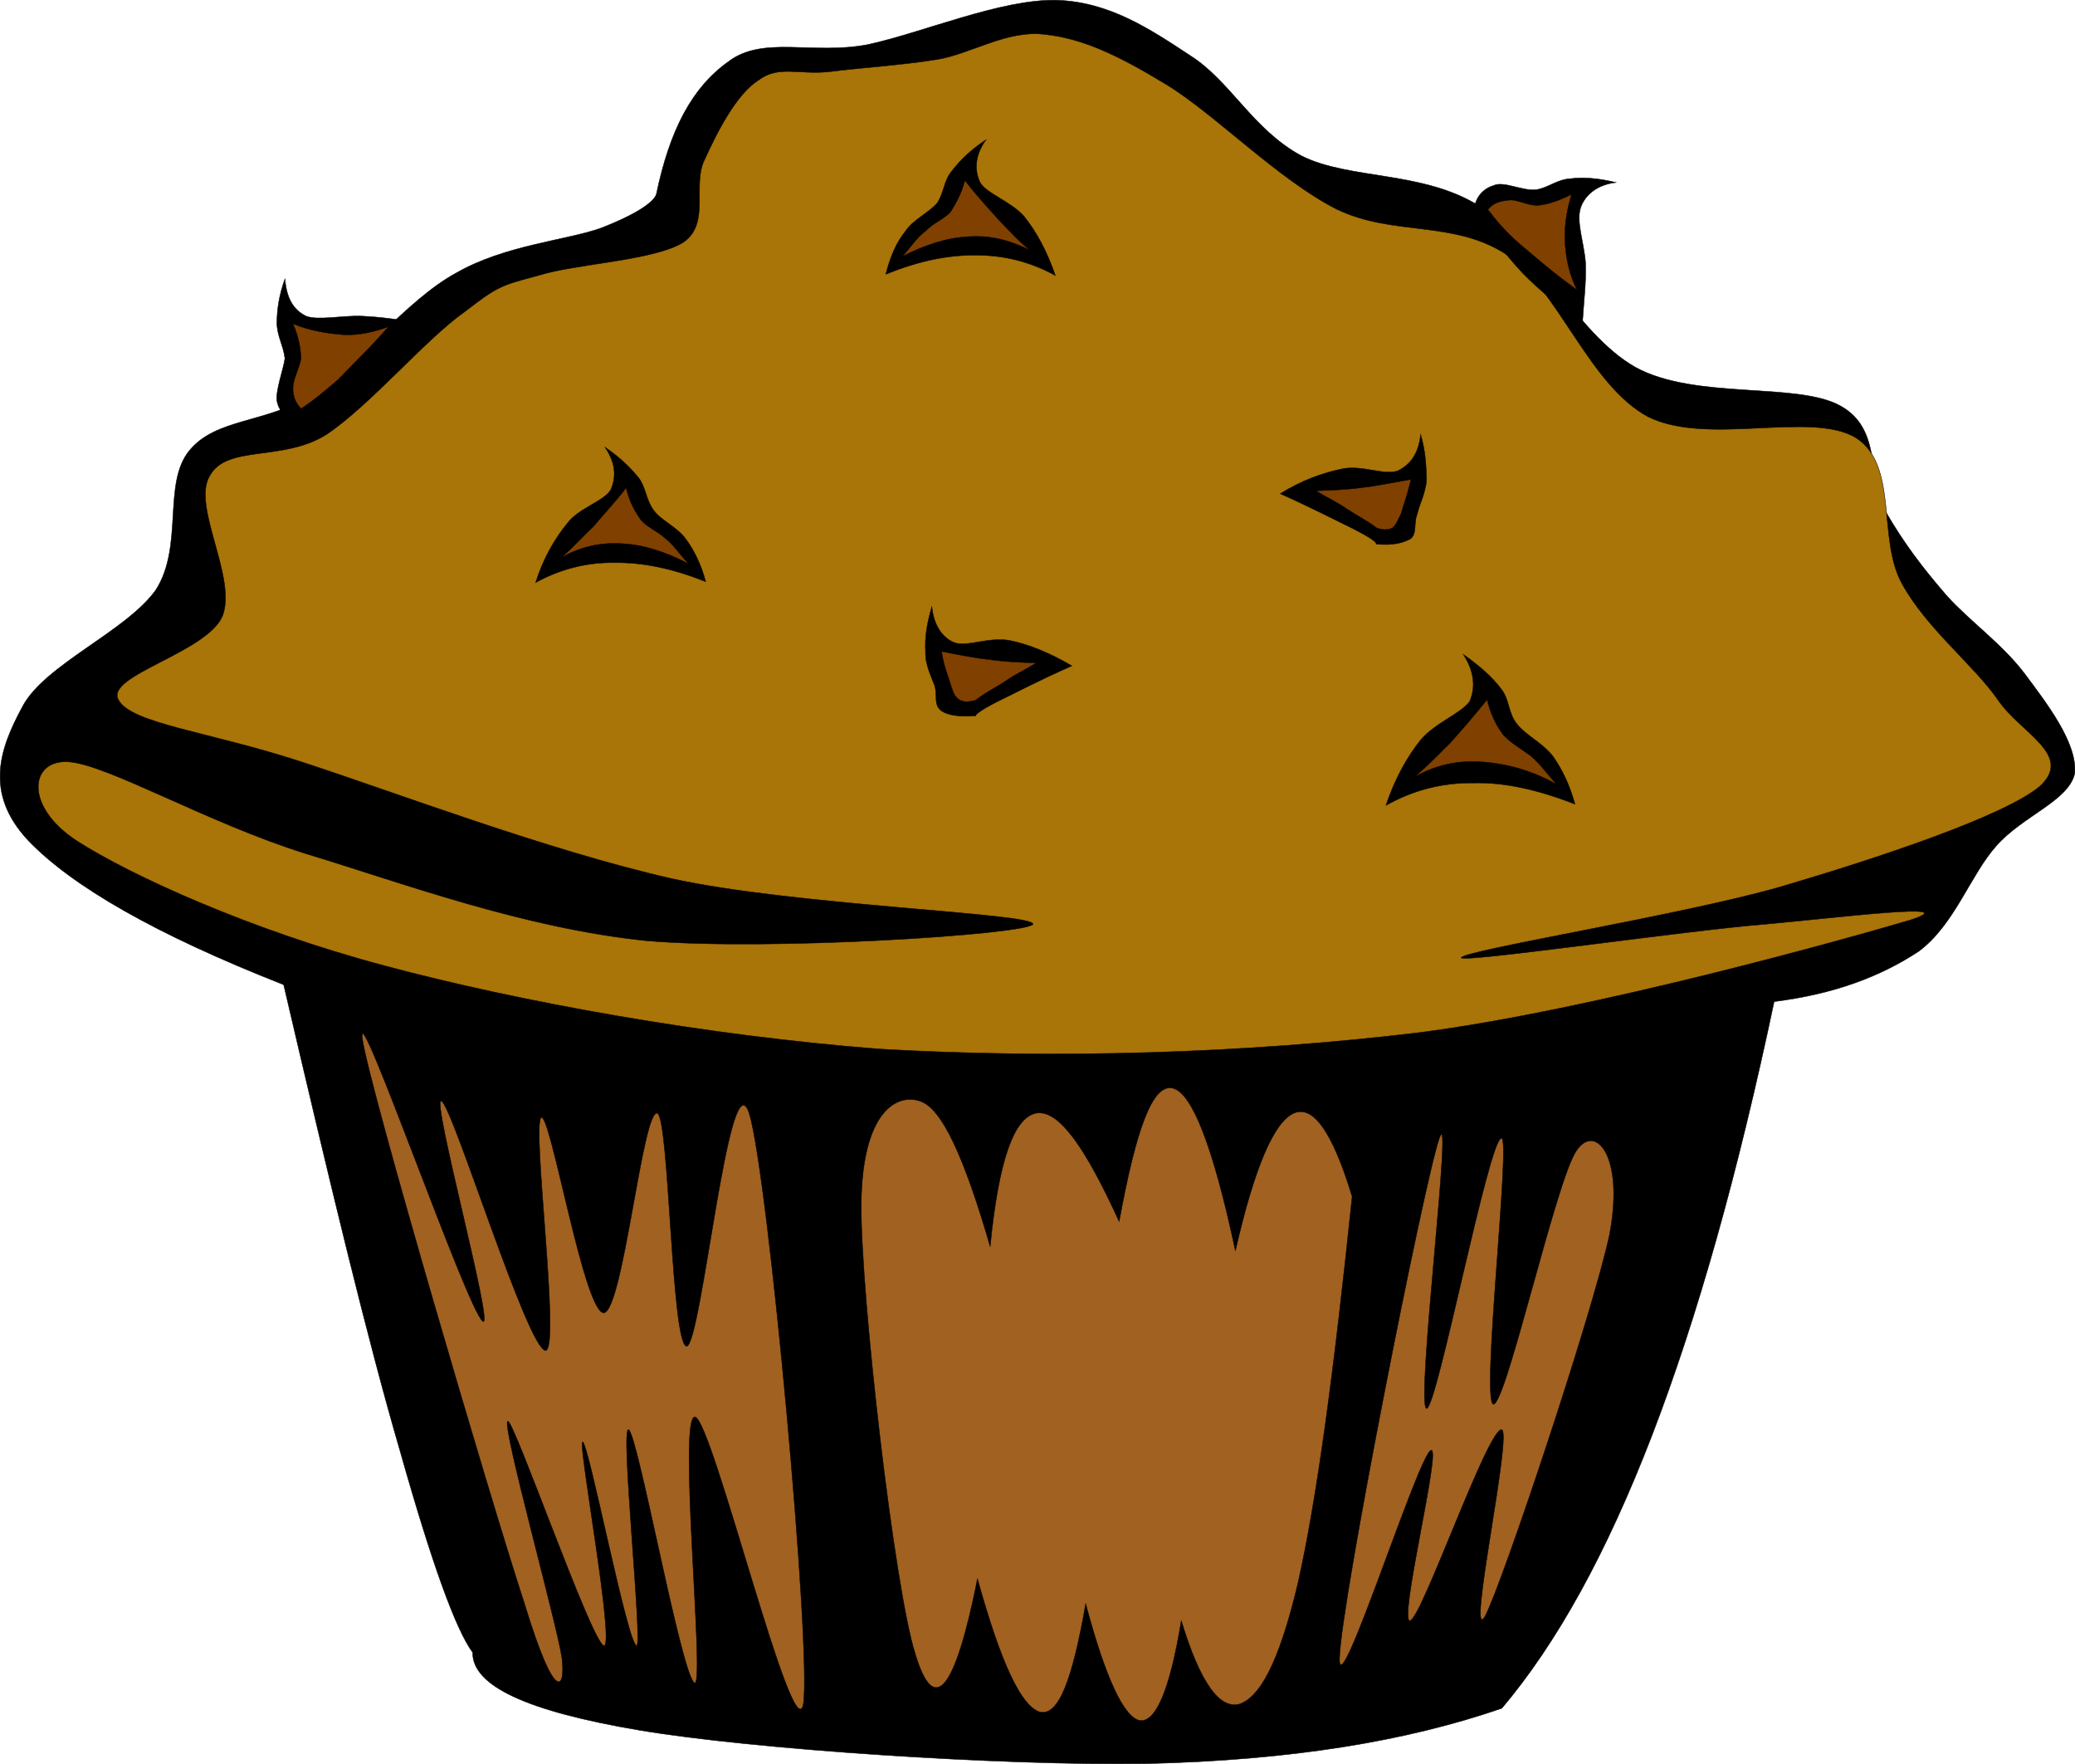 <svg xmlns="http://www.w3.org/2000/svg" viewBox="0 0 176.665 150.154" xmlns:xlink="http://www.w3.org/1999/xlink" enable-background="new 0 0 176.665 150.154">
<g fill-rule="evenodd" stroke="#000" stroke-width=".036" stroke-miterlimit="10">
<g>
<path d="m55.867,16.578c-.288,.72-1.908,1.764-4.716,2.844-2.952,1.044-8.172,1.44-12.312,3.816-4.248,2.304-8.496,7.848-12.312,10.404-3.924,2.412-8.136,1.944-10.404,4.716-2.304,2.808-.468,8.1-2.844,11.844-2.52,3.564-9.504,6.372-11.376,9.972-1.908,3.528-3.276,7.308 .468,11.34 3.744,3.924 10.872,8.027 21.78,12.313 3.996,17.135 7.128,30.168 9.936,39.779 2.664,9.432 4.716,15.121 6.156,17.064-.036,2.844 4.608,5.004 14.22,6.623 9.648,1.621 30.636,3.025 43.092,2.844 12.348-.287 22.176-1.906 30.313-4.715 4.68-5.545 8.891-13.141 12.779-23.221 3.889-10.115 7.309-22.283 10.404-36.936 5.111-.648 9.035-2.123 12.313-4.283 3.059-2.27 4.391-6.517 6.623-9.001 2.268-2.556 6.156-3.816 6.66-6.156 .217-2.592-2.377-5.94-4.283-8.496-1.945-2.556-4.609-4.392-6.625-6.624-2.088-2.412-3.637-4.464-5.184-7.128-1.621-2.736-.252-6.984-3.816-9-3.637-2.088-12.385-.504-17.496-3.312-5.148-2.916-8.604-10.728-13.283-13.716-4.789-3.024-11.088-2.232-15.156-4.284-4.141-2.232-6.049-6.372-9.469-8.532-3.492-2.304-6.912-4.572-11.375-4.716-4.748-.106-11.408,2.774-16.088,3.781-4.716,.9-8.892-.792-11.844,1.44-3.096,2.197-5.004,5.797-6.156,11.341z"/>
<path fill="#a97408" d="m70.627,6.102c-2.628,.288-4.32-.576-6.048,.72-1.872,1.188-3.492,4.356-4.572,6.732-1.116,2.16 .504,5.436-1.8,7.056-2.484,1.584-9.252,1.836-12.384,2.844-3.24,.864-3.42,.9-6.372,3.168-3.168,2.232-8.028,7.956-11.664,10.368-3.708,2.34-8.496,.828-9.936,3.528-1.548,2.556 2.376,8.712 1.08,11.952-1.368,3.096-9.972,5.04-8.856,7.092 1.08,2.052 7.668,2.7 15.588,5.292 7.956,2.592 20.916,7.524 31.5,9.936 10.404,2.304 31.032,2.953 30.78,3.888-.504,.863-22.536,2.305-32.904,1.404-10.512-1.08-20.7-4.896-29.016-7.417-8.388-2.628-16.884-7.596-20.196-7.812-3.276-.216-3.816,3.78 .72,6.732 4.536,2.916 14.688,7.561 26.172,10.62 11.412,3.061 27.252,5.941 42.12,7.092 14.796,.865 31.212,.396 46.044-1.402 14.76-1.908 36.684-8.064 41.76-9.576 4.824-1.584-6.012-.217-12.385,.359-6.479,.504-26.063,3.348-25.848,2.844 .324-.648 18.9-3.637 27.252-6.048 8.172-2.412 18.828-5.94 21.961-8.496 3.023-2.7-1.621-4.572-3.529-7.416-2.051-2.952-6.119-6.12-8.172-9.9-2.088-3.78-.287-10.044-3.887-12.384-3.816-2.34-12.637,.72-17.713-1.8-5.004-2.664-7.668-10.872-12.023-13.788-4.537-2.988-9.648-1.548-14.508-3.888-4.969-2.52-10.404-8.136-14.508-10.62-4.141-2.52-7.094-3.888-10.261-4.248-3.24-.432-6.264,1.62-9.216,2.124-3.13,.504-6.694,.72-9.178,1.044z"/>
</g>
<g fill="#a16121">
<path d="m44.671,136.57c-2.952-9-13.248-44.029-13.824-48.168-.504-4.033 8.928,23.111 10.26,24.084 1.008,.756-4.428-19.152-3.528-18.756 .936,.359 7.272,20.951 8.856,21.238 1.332,.072-1.188-19.223-.36-19.836 .792-.467 3.636,16.561 5.328,16.633 1.656-.18 3.312-17.461 4.572-16.992 1.008,.541 1.188,19.691 2.484,19.836 1.26-.107 3.636-24.912 5.328-19.836 1.62,5.256 5.328,45.721 4.608,50.293-.828,4.211-7.74-24.156-9.216-24.445-1.476-.18 .792,22.32 0,22.645-1.044,.035-4.824-20.988-5.652-21.564-.756-.467 1.188,18.072 .684,18.396-.756,.035-4.104-17.316-4.608-17.352-.432,.035 2.808,17.531 1.8,17.352-1.116-.504-7.632-19.188-8.172-19.115-.576,.18 4.248,17.459 4.608,20.158 .324,2.55-.504,4.17-3.168-4.57z"/>
<path d="m137.05,105.03c-1.404,6.625-9.109,29.701-10.621,32.58-1.619,2.629 2.412-15.912 1.404-15.912-1.225,.072-6.732,15.912-7.775,16.271-1.045,.182 2.736-14.975 1.764-14.508-1.115,.541-7.92,22.033-7.775,17.676 .107-4.68 7.199-40.535 8.496-44.242 1.223-3.529-2.053,22.932-1.08,23.004 .898-.072 5.291-22.969 6.371-23.004 .828-.072-1.764,22.428-.684,22.643 1.08,.037 5.328-19.043 7.057-21.563 1.58-2.414 4.1,.357 2.84,7.053z"/>
<path d="m115.12,101.86c-1.693-5.58-3.35-7.813-4.969-7.092-1.691,.756-3.348,4.607-4.969,11.699-1.906-8.891-3.672-13.355-5.291-13.822-1.729-.469-3.133,3.311-4.607,11.34-2.988-6.553-5.221-9.576-7.093-9.217-1.872,.396-3.168,4.031-3.888,11.34-2.232-7.668-4.14-11.844-6.012-12.383-1.944-.648-4.896,.898-4.968,8.818-.036,7.92 2.844,32.797 4.608,38.27 1.62,5.363 3.384,3.096 5.292-6.408 2.016,7.271 3.744,10.871 5.328,11.34 1.584,.324 2.737-2.701 3.887-9.217 1.693,6.373 3.277,9.684 4.609,9.936 1.332,.182 2.555-2.555 3.527-8.496 1.621,5.328 3.275,7.561 4.969,7.094 1.619-.576 3.275-3.168 4.967-10.297 1.63-7.26 3.07-18.09 4.61-32.89z"/>
</g>
<g>
<path d="m35.779,27.558c-1.728-.36-3.384-.576-4.968-.648-1.656-.072-3.744,.396-4.752,0-1.152-.576-1.656-1.584-1.8-3.168-.504,1.404-.684,2.628-.684,3.816 .036,1.08 .54,1.836 .684,2.952-.144,1.008-.792,2.664-.684,3.6 .144,.864 .756,1.512 1.836,1.8 2.196-1.044 4.104-2.196 5.868-3.6 1.764-1.513 3.132-2.916 4.5-4.752z"/>
<path fill="#804000" d="m33.079,27.81c-1.188,.432-2.52,.756-3.852,.684-1.332-.108-2.808-.324-4.284-.936 .468,1.08 .648,2.016 .684,2.952-.144,.864-.648,1.692-.684,2.484 0,.756 .18,1.224 .684,1.8 .864-.54 1.872-1.368 3.168-2.484 1.188-1.26 2.664-2.628 4.284-4.5z"/>
<path d="m134.74,27.342c.107-1.728 .324-3.348 .252-5.004-.145-1.764-.828-3.528-.396-4.716 .396-1.08 1.441-1.908 2.988-2.088-1.477-.36-2.771-.468-3.887-.324-1.152,.072-1.836,.756-2.881,.936-1.188,.144-2.771-.756-3.637-.36-.828,.252-1.512,.9-1.656,1.944 1.189,2.016 2.557,3.852 4.105,5.508 1.52,1.548 3.18,2.916 5.12,4.104z"/>
<path fill="#804000" d="m134.27,24.678c-.611-1.188-.898-2.448-1.008-3.78-.107-1.404 .072-2.808 .541-4.356-.973,.504-2.016,.864-2.844,.936-.973,.036-1.873-.576-2.557-.432-.756,.072-1.332,.288-1.729,.792 .576,.756 1.441,1.836 2.736,2.952 1.34,1.116 2.78,2.412 4.86,3.888z"/>
<path d="m89.851,23.454c-.684-2.016-1.62-3.744-2.664-5.04-1.116-1.26-3.204-1.944-3.744-2.88-.504-1.08-.432-2.34 .504-3.636-1.296,.864-2.16,1.692-2.88,2.628-.72,.828-.684,1.872-1.26,2.736-.72,.864-2.052,1.404-2.736,2.448-.792,.972-1.296,2.232-1.656,3.636 2.772-1.116 5.256-1.656 7.74-1.62 2.376,0 4.608,.576 6.696,1.728z"/>
<path fill="#804000" d="m87.691,21.293c-.936-.72-1.836-1.728-2.7-2.628-.972-1.08-1.872-2.052-2.844-3.312-.288,1.116-.756,1.98-1.26,2.736-.612,.612-1.44,.9-2.052,1.548-.756,.54-1.296,1.404-2.016,2.196 1.98-1.008 3.888-1.62 5.724-1.692 1.872-.107 3.456,.325 5.148,1.152z"/>
<path d="m45.607,49.59c.648-2.052 1.584-3.672 2.664-5.004 1.008-1.368 3.132-1.872 3.744-2.916 .468-1.116 .396-2.268-.504-3.6 1.26,.864 2.124,1.692 2.88,2.628 .612,.828 .612,1.872 1.26,2.736 .612,.864 1.98,1.404 2.736,2.448 .72,.972 1.332,2.232 1.692,3.636-2.772-1.116-5.364-1.656-7.776-1.62-2.412-.036-4.644,.576-6.696,1.692z"/>
<path fill="#804000" d="m47.767,47.466c.9-.72 1.764-1.728 2.736-2.628 .9-1.08 1.836-2.052 2.808-3.312 .252,1.116 .72,1.98 1.26,2.736 .504,.612 1.332,.9 2.052,1.548 .72,.54 1.26,1.404 2.016,2.196-2.052-1.08-3.96-1.656-5.724-1.728-1.908-.109-3.492,.287-5.148,1.188z"/>
<path d="m109,42.03c1.836-1.152 3.6-1.764 5.293-2.124 1.727-.324 3.492,.576 4.715,.18 1.117-.576 1.764-1.476 1.945-3.096 .432,1.476 .467,2.664 .504,3.852-.072,1.116-.613,2.088-.793,2.916-.324,.792 0,1.584-.539,2.088-.613,.36-1.549,.612-2.953,.468 .037-.18-.611-.612-1.943-1.296-1.43-.685-3.41-1.728-6.22-2.988z"/>
<path fill="#804000" d="m112.03,41.778c1.117-.036 2.377-.072 3.781-.252 1.295-.144 2.736-.432 4.32-.72-.289,1.26-.613,2.124-.828,2.88-.324,.684-.432,.972-.756,1.26-.396,.18-.793,.18-1.332,0-.793-.612-1.621-1.008-2.484-1.584-.87-.612-1.77-1.008-2.7-1.584z"/>
<path d="m91.254,56.682c-1.908-1.116-3.671-1.836-5.292-2.16-1.8-.324-3.6,.576-4.716,.18-1.08-.432-1.764-1.584-1.908-3.06-.432,1.476-.612,2.664-.54,3.852-.036,1.116 .504,2.088 .792,2.916 .216,.792-.108,1.584 .54,2.088 .576,.396 1.512,.54 2.952,.432-.072-.108 .576-.576 1.944-1.26 1.405-.684 3.385-1.729 6.228-2.988z"/>
<path fill="#804000" d="m88.231,56.43c-1.296-.036-2.376-.072-3.78-.252-1.332-.144-2.808-.432-4.284-.72 .18,1.26 .576,2.124 .792,2.88 .216,.684 .324,.972 .756,1.26 .396,.18 .72,.18 1.368,0 .756-.612 1.584-1.008 2.484-1.584 .828-.612 1.764-1.008 2.664-1.584z"/>
<path d="m118,68.562c.756-2.268 1.801-4.14 2.988-5.616 1.26-1.44 3.385-2.196 4.141-3.24 .539-1.26 .359-2.592-.541-3.996 1.332,.936 2.449,1.908 3.205,2.916 .756,.936 .576,2.088 1.404,3.06 .756,.936 2.088,1.512 3.023,2.7 .828,1.188 1.404,2.412 1.871,4.068-3.131-1.224-6.012-1.872-8.639-1.8-2.73-.036-5.21,.648-7.45,1.908z"/>
<path fill="#804000" d="m120.42,66.149c.973-.828 1.98-1.836 3.023-2.88 1.045-1.152 2.053-2.34 3.168-3.708 .289,1.188 .758,2.196 1.404,3.024 .613,.648 1.369,1.08 2.27,1.728 .791,.648 1.402,1.512 2.23,2.448-2.268-1.26-4.391-1.764-6.371-1.908-2.05-.144-3.96,.289-5.72,1.296z"/>
</g>
</g>
</svg>
